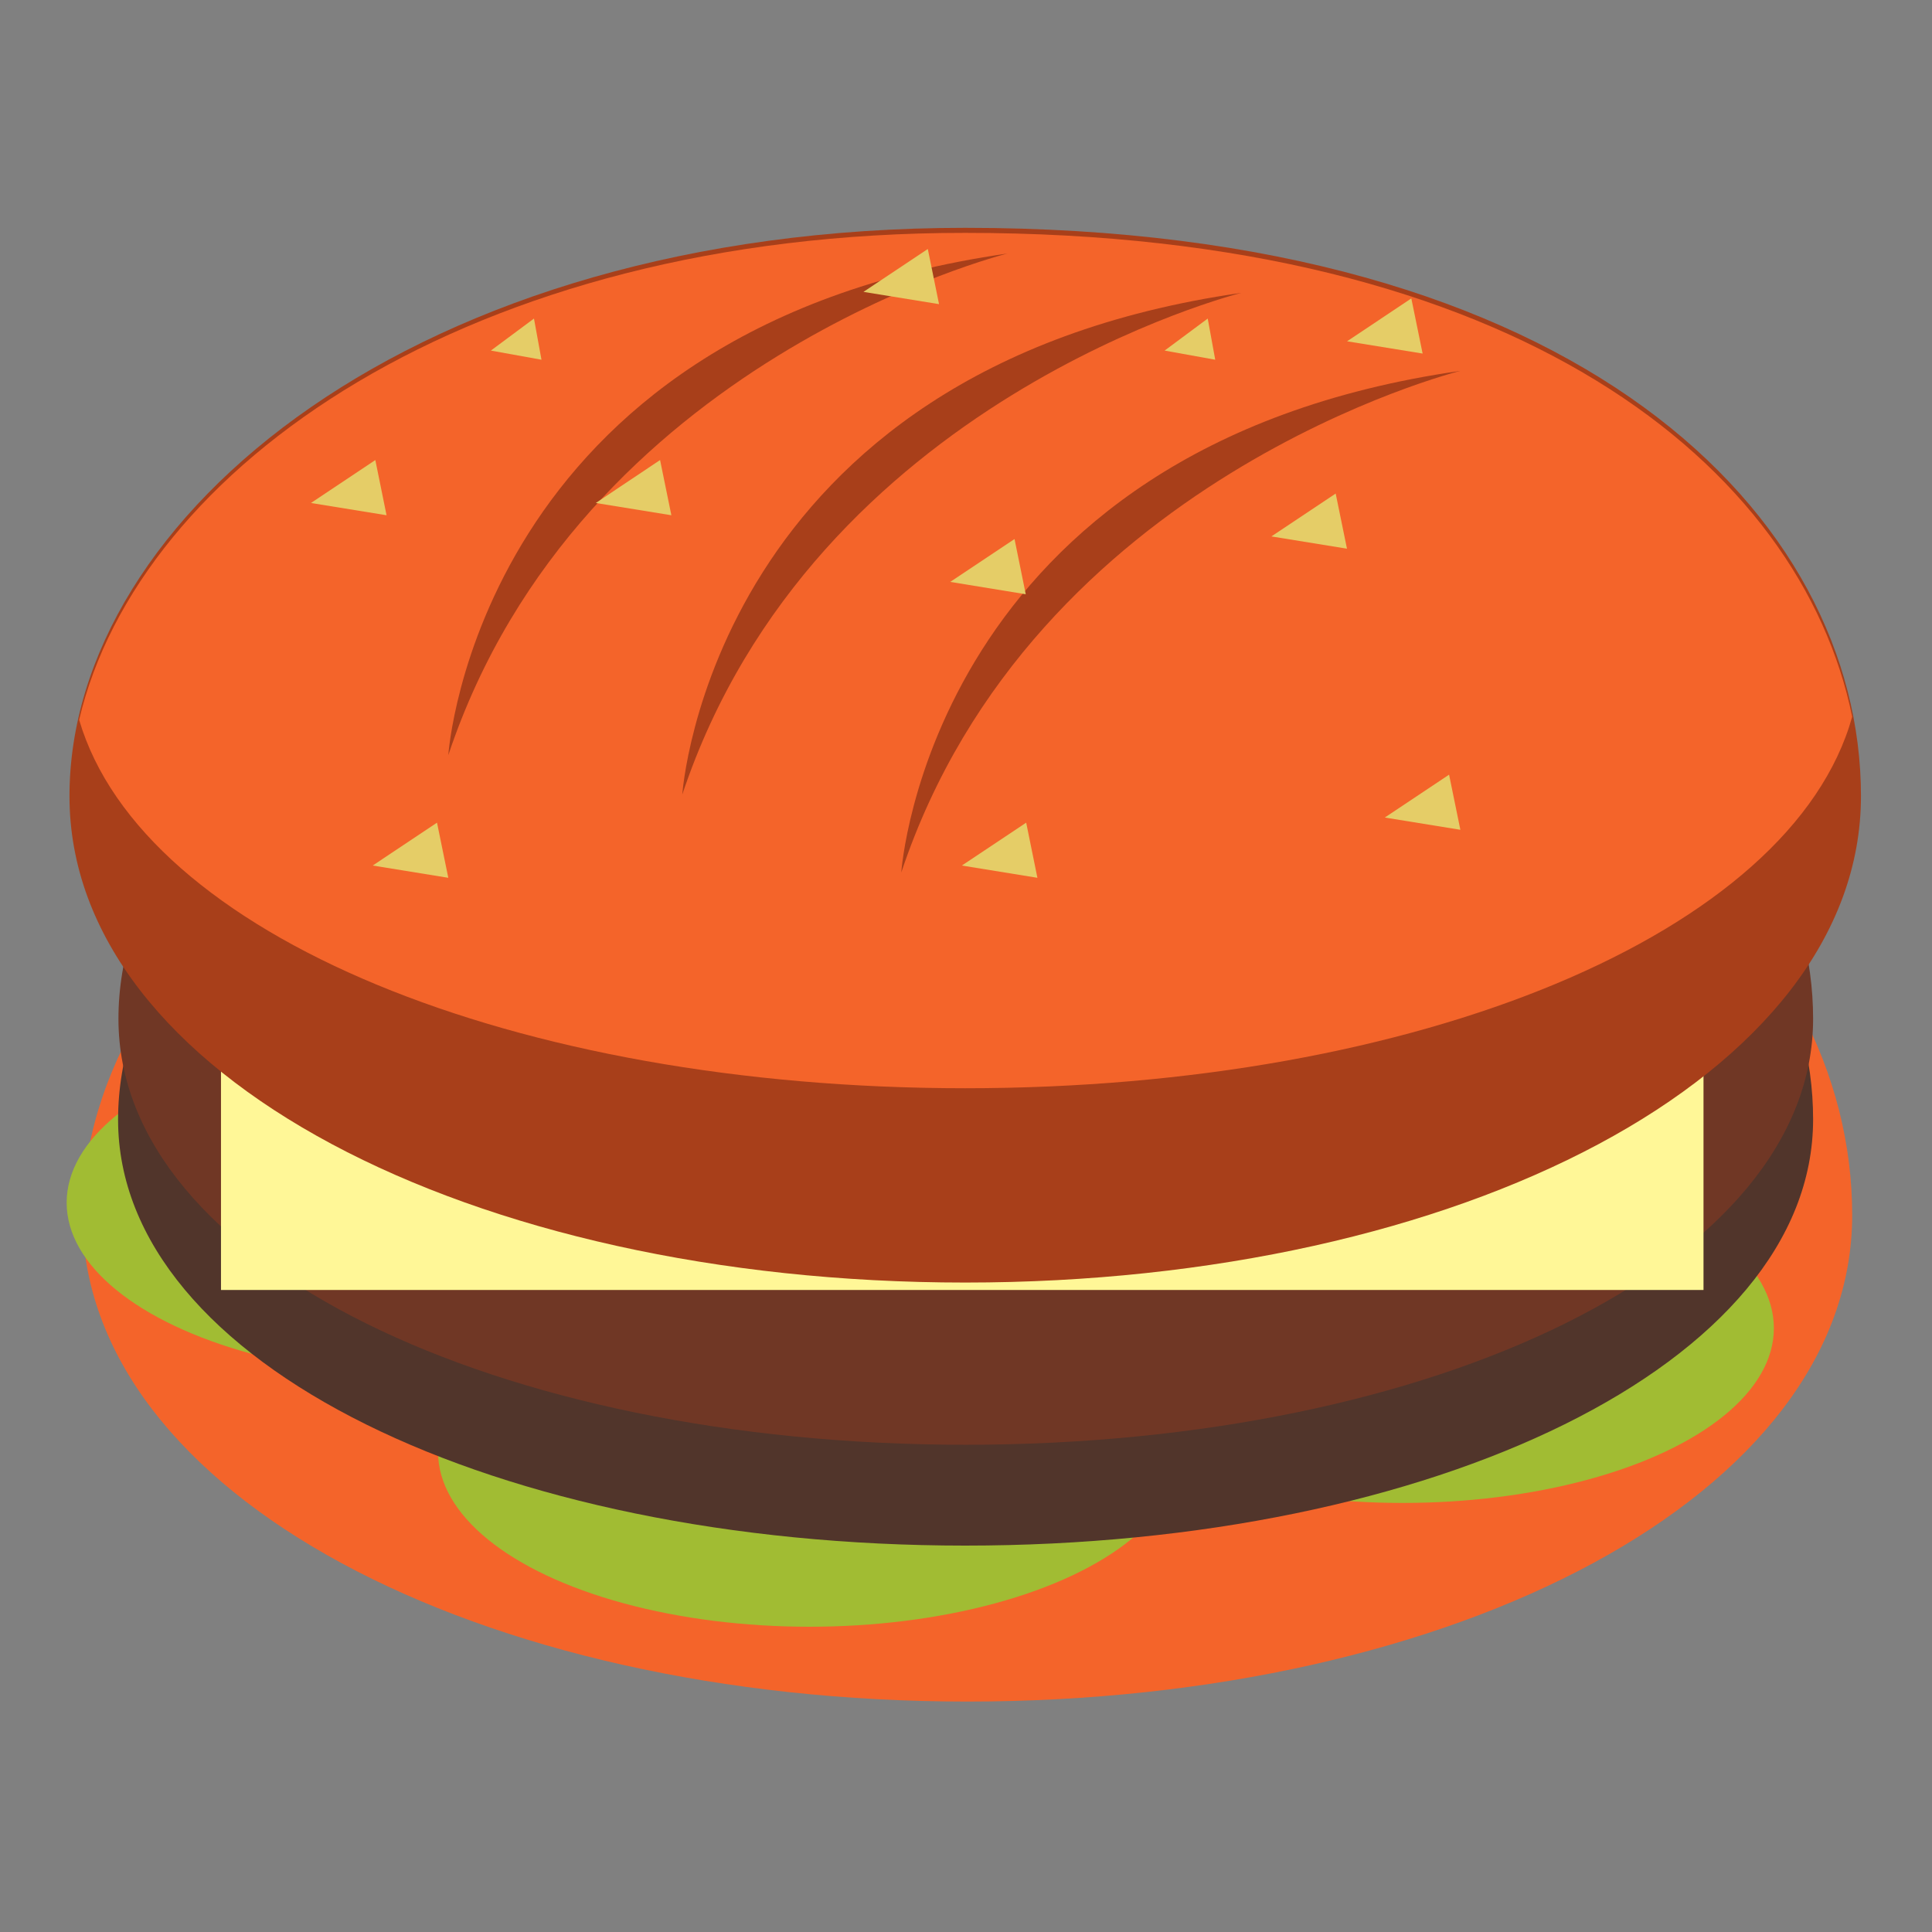 <svg id="Layer_1" data-name="Layer 1" xmlns="http://www.w3.org/2000/svg" viewBox="0 0 260 260"><rect x="0" y="0" width="260" height="260" fill="#808080" stroke="none"/><path d="M249.26,163.53c0,37.62-53.32,65.46-119.08,65.46S11.09,201.15,11.09,163.53,57,87.05,130.18,87.05C212,87.05,249.26,125.92,249.26,163.53Z" fill="#f4642a"/><ellipse cx="188.74" cy="178.74" rx="49.98" ry="23.52" fill="#a1bc33"/><ellipse cx="108.93" cy="195.4" rx="49.98" ry="23.52" fill="#a1bc33"/><ellipse cx="58.95" cy="161.85" rx="49.98" ry="23.52" fill="#a1bc33"/><path d="M244,150.64C244,183.58,192.89,208,129.89,208s-114-24.38-114-57.32,44-67,114-67C208.22,83.67,244,117.7,244,150.64Z" fill="#51352b"/><path d="M244,137.11c0,32.94-51.06,57.32-114.06,57.32s-114-24.38-114-57.32,44-67,114-67C208.22,70.13,244,104.17,244,137.11Z" fill="#703725"/><rect x="29.74" y="88.76" width="199.51" height="84.84" fill="#fff797"/><path d="M250.44,107.14c0,37.61-54,65.46-120.55,65.46S9.35,144.75,9.35,107.14,55.82,30.66,129.89,30.66C212.68,30.66,250.44,69.53,250.44,107.14Z" fill="#a83f1a"/><path d="M129.89,146.45c60.91,0,111.23-20.8,119.37-50-6.91-33.68-44.93-65.11-119.37-65.11C63,31.29,18.61,63,10.65,96.87,19.18,125.87,69.31,146.45,129.89,146.45Z" fill="#f4642a"/><path d="M60.33,101.63s3.79-57.27,75.24-67.51C135.57,34.12,78.06,48.46,60.33,101.63Z" fill="#a83f1a"/><path d="M91.82,106.92s3.79-57.27,75.24-67.51C167.06,39.41,109.56,53.75,91.82,106.92Z" fill="#a83f1a"/><path d="M121.29,117.42s3.79-57.27,75.24-67.51C196.53,49.91,139,64.25,121.29,117.42Z" fill="#a83f1a"/><polygon points="58.81 110.71 50.16 116.48 60.33 118.13 58.81 110.71" fill="#e5cd67"/><polygon points="88.83 61.91 80.18 67.69 90.35 69.34 88.83 61.91" fill="#e5cd67"/><polygon points="50.51 61.91 41.85 67.69 52.02 69.34 50.51 61.91" fill="#e5cd67"/><polygon points="124.86 33.51 116.2 39.28 126.37 40.93 124.86 33.51" fill="#e5cd67"/><polygon points="179.75 66.42 171.1 72.19 181.27 73.84 179.75 66.42" fill="#e5cd67"/><polygon points="136.53 72.54 127.88 78.31 138.04 79.97 136.53 72.54" fill="#e5cd67"/><polygon points="138.1 110.71 129.44 116.48 139.61 118.13 138.1 110.71" fill="#e5cd67"/><polygon points="195.01 104.25 186.36 110.02 196.53 111.67 195.01 104.25" fill="#e5cd67"/><polygon points="189.93 40.16 181.28 45.93 191.45 47.58 189.93 40.16" fill="#e5cd67"/><polygon points="71.86 42.87 66.06 47.18 72.87 48.41 71.86 42.87" fill="#e5cd67"/><polygon points="162.53 42.87 156.73 47.18 163.54 48.41 162.53 42.87" fill="#e5cd67"/></svg>